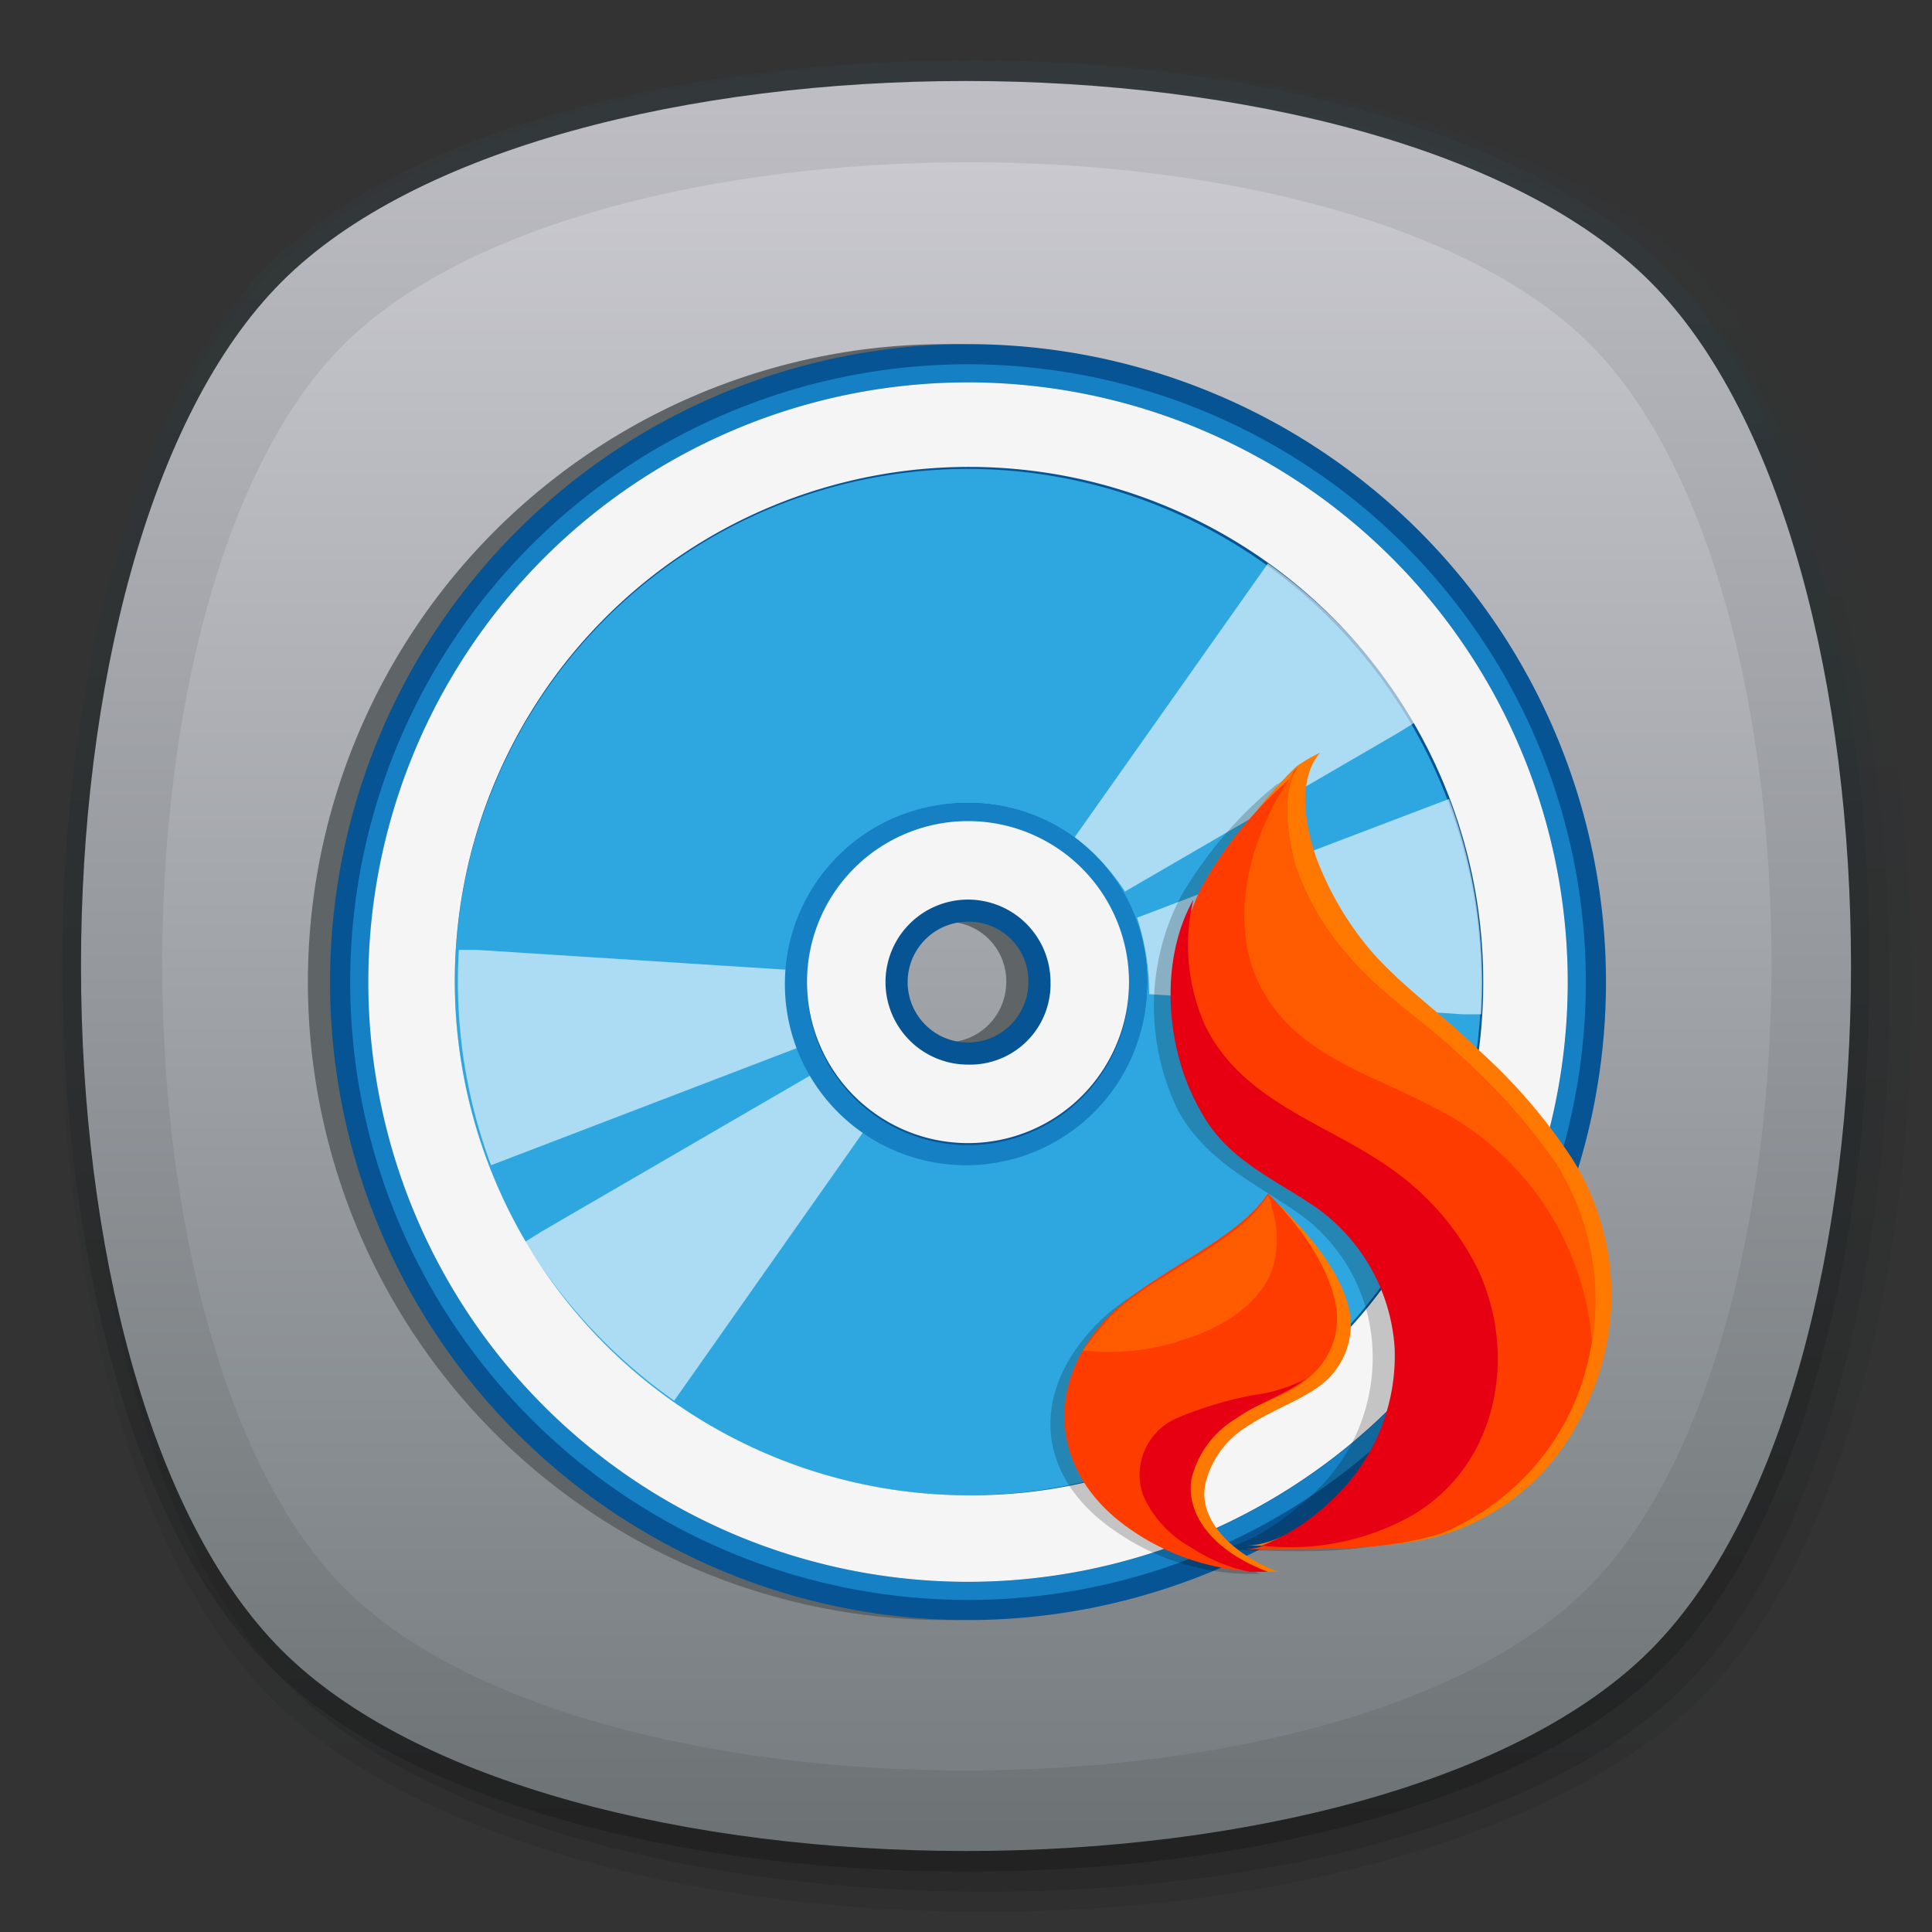 <svg id="图层_1" data-name="图层 1" xmlns="http://www.w3.org/2000/svg" xmlns:xlink="http://www.w3.org/1999/xlink" viewBox="0 0 96 96"><rect x="0" y="0" width="96" height="96" fill="#333333" stroke="none"/><defs><style>.cls-1,.cls-16{opacity:0.2;}.cls-2{fill:url(#未命名的渐变);}.cls-3{opacity:0.08;}.cls-4{fill:url(#未命名的渐变_2);}.cls-5{opacity:0.1;}.cls-6{fill:url(#未命名的渐变_3);}.cls-7{fill:url(#未命名的渐变_4);}.cls-8{fill:url(#未命名的渐变_5);}.cls-9{fill:#5f6466;}.cls-10{fill:#065493;}.cls-11{fill:#1580c3;}.cls-12{fill:#2ea7e0;}.cls-13{opacity:0.6;}.cls-14{fill:#fff;}.cls-15{fill:#f6f5f5;}.cls-16{isolation:isolate;}.cls-17{fill:#ff7900;}.cls-18{fill:#ff3c00;}.cls-19{fill:#e60012;}.cls-20{fill:#ff5b00;}</style><linearGradient id="未命名的渐变" x1="48" y1="-4151" x2="48" y2="-4061" gradientTransform="matrix(1, 0, 0, -1, 0, -4058)" gradientUnits="userSpaceOnUse"><stop offset="0"/><stop offset="1" stop-color="#34484f"/></linearGradient><linearGradient id="未命名的渐变_2" x1="49" y1="-4153" x2="49" y2="-4061" xlink:href="#未命名的渐变"/><linearGradient id="未命名的渐变_3" x1="49" y1="-4152" x2="49" y2="-4062" xlink:href="#未命名的渐变"/><linearGradient id="未命名的渐变_4" x1="48" y1="-4149.98" x2="48" y2="-4062.03" gradientTransform="matrix(1, 0, 0, -1, 0, -4058)" gradientUnits="userSpaceOnUse"><stop offset="0.01" stop-color="#6d7375"/><stop offset="1" stop-color="#bebec4"/></linearGradient><linearGradient id="未命名的渐变_5" x1="48.04" y1="-4145.98" x2="48.04" y2="-4066.06" gradientTransform="matrix(1, 0, 0, -1, 0, -4058)" gradientUnits="userSpaceOnUse"><stop offset="0.01" stop-color="#797f82"/><stop offset="1" stop-color="#c9c9cf"/></linearGradient></defs><title>画板 1</title><g id="_96" data-name=" 96"><g class="cls-1"><path class="cls-2" d="M48,93c-15.1,0-28.4-3.9-34.7-10.3C-.3,69.1-.3,26.9,13.3,13.2,19.6,6.9,32.9,3,48,3S76.4,6.9,82.7,13.3c13.6,13.6,13.6,55.8,0,69.5C76.4,89.1,63.1,93,48,93Z"/></g><g class="cls-3"><path class="cls-4" d="M49,95c-15.3,0-28.9-4-35.5-10.6S3,64.4,3,49,7,20,13.5,13.5,33.7,3,49,3,77.9,7,84.4,13.6,95,33.6,95,49,91,78,84.5,84.4,64.3,95,49,95Z"/></g><g class="cls-5"><path class="cls-6" d="M49,94c-15.1,0-28.4-3.9-34.7-10.3C.7,70.1.7,27.9,14.3,14.2,20.6,7.9,33.9,4,49,4S77.4,7.9,83.7,14.3c13.6,13.6,13.6,55.8,0,69.5C77.4,90.1,64.1,94,49,94Z"/></g><g id="_512" data-name=" 512"><path class="cls-7" d="M82,82C68.7,95.3,27.3,95.3,14,82S.7,27.3,14,14,68.7.7,82,14,95.3,68.7,82,82Z"/></g><g id="_512-2" data-name=" 512-2"><path class="cls-8" d="M78.9,78.9C66.9,91,29.1,91,17.1,78.9S5,29.1,17.1,17.1,66.9,5,79,17.1,91,66.9,78.9,78.9Z"/></g></g><g id="刻录"><path class="cls-9" d="M47,80.5A31.7,31.7,0,1,1,78.7,48.8h0A31.71,31.71,0,0,1,47,80.5m0-34.7a3,3,0,1,0,3,3,2.95,2.95,0,0,0-3-3"/><path class="cls-10" d="M48.1,80.5A31.7,31.7,0,1,1,79.8,48.8h0A31.71,31.71,0,0,1,48.1,80.5m0-34.7a3,3,0,1,0,3,3,2.95,2.95,0,0,0-3-3"/><path class="cls-11" d="M48.1,18.1A30.7,30.7,0,1,0,78.8,48.8h0A30.71,30.71,0,0,0,48.1,18.1h0m0,60.5A29.8,29.8,0,1,1,77.9,48.8h0A29.75,29.75,0,0,1,48.1,78.6"/><path class="cls-12" d="M48.1,23.3A25.5,25.5,0,1,0,73.6,48.8,25.54,25.54,0,0,0,48.1,23.3Zm0,34.4A8.9,8.9,0,1,1,57,48.8,8.92,8.92,0,0,1,48.1,57.7Z"/><g class="cls-13"><path class="cls-14" d="M57.1,49.4l15.6,1h.9A26.07,26.07,0,0,0,72,39.7L56.5,45.6a12.09,12.09,0,0,1,.6,3.8"/><path class="cls-14" d="M39.3,48.2l-15.6-1h-.9a26.07,26.07,0,0,0,1.6,10.7L39.8,52a9.72,9.72,0,0,1-.5-3.8"/></g><g class="cls-13"><path class="cls-14" d="M55.9,44.3l13.6-7.9.8-.5A26.22,26.22,0,0,0,63,28L53.4,41.6a10.85,10.85,0,0,1,2.5,2.7"/><path class="cls-14" d="M40.5,53.3,26.9,61.2l-.8.5a26.55,26.55,0,0,0,7.4,7.9L43,56.1a9.52,9.52,0,0,1-2.5-2.8"/></g><path class="cls-15" d="M48.1,19A29.8,29.8,0,1,0,77.9,48.9,29.81,29.81,0,0,0,48.1,19h0m0,55.3A25.55,25.55,0,1,1,73.7,48.8h0A25.44,25.44,0,0,1,48.1,74.3"/><path class="cls-11" d="M48.1,39.9A9,9,0,1,0,57,49v-.1h0a8.82,8.82,0,0,0-8.9-9m0,17a8,8,0,1,1,8-8h0a8,8,0,0,1-8,8"/><path class="cls-15" d="M48.1,40.8a8,8,0,1,0,8,8,8,8,0,0,0-8-8m0,12.1a4.1,4.1,0,1,1,4.1-4.1,4,4,0,0,1-4.1,4.1h0"/><path class="cls-16" d="M62.6,78.2A11.87,11.87,0,0,1,55.3,76c-4-2.8-4.1-7.1-.5-10.5,2.3-2.1,6.5-3.6,8.1-6,1.7,1.6,3.2,3.6,3.4,5.6A4,4,0,0,1,65,68.4c-1.1,1-2.8,1.4-4.1,2.3a4.69,4.69,0,0,0-2.3,3C58.3,75.6,60.1,77.2,62.6,78.2Z"/><path class="cls-16" d="M64,38.5c-1,1.3-.6,3.6-.2,5a12.87,12.87,0,0,0,2.5,4.4c1.6,1.9,3.7,3.2,5.4,5a26.82,26.82,0,0,1,4.7,5.4,12.64,12.64,0,0,1-6.3,18.1c-3.2,1-6.7.6-10,.6,1.6,0,3.5-1.3,4.6-2.3a9.2,9.2,0,0,0,3.5-7.6,8.72,8.72,0,0,0-3.8-6.9c-2.2-1.5-4.4-2.5-5.8-4.9a11.77,11.77,0,0,1,.1-10.8A20.52,20.52,0,0,1,63.4,39C63.8,38.8,63.9,38.7,64,38.5Z"/><path class="cls-17" d="M63.5,78.1a10.74,10.74,0,0,1-6.9-2.2c-3.8-2.7-3.9-7-.5-10.2,2.2-2,6-3.5,7.5-5.8,1.6,1.6,3.2,3.5,3.5,5.5a3.82,3.82,0,0,1-1.2,3.2c-1,.9-2.6,1.4-3.8,2.2a4.6,4.6,0,0,0-2.2,2.9C59.5,75.5,61.2,77.2,63.5,78.1Z"/><path class="cls-17" d="M65.6,37.4c-1,1.1-.9,3.2-.2,5.2A15.55,15.55,0,0,0,68,47.1c1.6,1.9,3.7,3.3,5.5,5.1a27.38,27.38,0,0,1,4.7,5.5,12.73,12.73,0,0,1,.5,12.4,11.39,11.39,0,0,1-6.8,6.1c-3.2,1-6.7.6-10,.6,1.6,0,3.4-1.3,4.6-2.3a9.57,9.57,0,0,0,3.4-7.7,9.1,9.1,0,0,0-3.8-7.1c-2.2-1.5-4.5-2.6-5.8-5.1a12.39,12.39,0,0,1,.1-11.1,21,21,0,0,1,4-5.4A7.46,7.46,0,0,1,65.6,37.4Z"/><path class="cls-18" d="M62.9,78.1a11.74,11.74,0,0,1-7-2.3c-3.8-2.8-4-7.3-.6-10.6,2.2-2.1,6.2-3.6,7.7-5.9,1.6,1.6,3.1,3.7,3.4,5.7a3.73,3.73,0,0,1-1.2,3.3c-1,1-2.7,1.4-3.9,2.2a4.8,4.8,0,0,0-2.2,3C58.8,75.5,60.5,77.2,62.9,78.1Z"/><path class="cls-19" d="M58.4,70.5a18.45,18.45,0,0,1,4-1.2,7.32,7.32,0,0,0,2.5-.8c-1,.8-2.4,1.2-3.5,2a4.8,4.8,0,0,0-2.2,3c-.3,2,1.4,3.7,3.8,4.6h-.9a8.13,8.13,0,0,1-2.9-1.2,5.5,5.5,0,0,1-2.4-2.6A3.07,3.07,0,0,1,58.4,70.5Z"/><path class="cls-20" d="M55.3,65.3c2.2-2.1,6.2-3.5,7.7-5.9a1.42,1.42,0,0,1,.2.6,5.33,5.33,0,0,1,.1,2.8c-.4,1.6-2.1,3-4.3,3.7a11.48,11.48,0,0,1-5.2.6C54.3,66.5,54.8,65.8,55.3,65.3Z"/><path class="cls-18" d="M64.5,38.1c-.9,1.3-.5,3.6-.1,5A13.14,13.14,0,0,0,67,47.5c1.6,1.9,3.7,3.2,5.5,4.9a30.92,30.92,0,0,1,4.8,5.4A12.91,12.91,0,0,1,78.1,70a12.31,12.31,0,0,1-6.5,6.2c-3.2,1-6.6.7-9.9.8,1.6,0,3.4-1.4,4.5-2.4a9.66,9.66,0,0,0,3.3-7.7,9.3,9.3,0,0,0-3.9-7c-2.2-1.5-4.5-2.4-5.8-4.9a12,12,0,0,1-.1-10.9,20.09,20.09,0,0,1,4.5-5.5C64.2,38.4,64.3,38.3,64.5,38.1Z"/><path class="cls-19" d="M59.3,44.7a9.78,9.78,0,0,0,.6,6.3c2,4,6.5,4.9,9.8,7.5A13.34,13.34,0,0,1,73.4,63c2.1,4.4,1,10.1-3.6,12.5a12.4,12.4,0,0,1-7.1,1.3A10.32,10.32,0,0,0,66,74.7,9.8,9.8,0,0,0,69.3,67a9.3,9.3,0,0,0-3.9-7c-2.2-1.5-4.5-2.4-5.8-4.9C57.9,52.1,57.6,47.7,59.3,44.7Z"/><path class="cls-20" d="M64.5,38.1c-.9,1.3-.5,3.6-.1,5A13.14,13.14,0,0,0,67,47.5c1.6,1.9,3.7,3.2,5.5,4.9a30.92,30.92,0,0,1,4.8,5.4,12.61,12.61,0,0,1,1.8,8.9,13.67,13.67,0,0,0-.9-4,14.29,14.29,0,0,0-7-7.7c-2.8-1.5-6.2-2.4-8.1-5.2-2.3-3.3-1.2-8,1.1-11.3A1.38,1.38,0,0,0,64.5,38.1Z"/></g></svg>